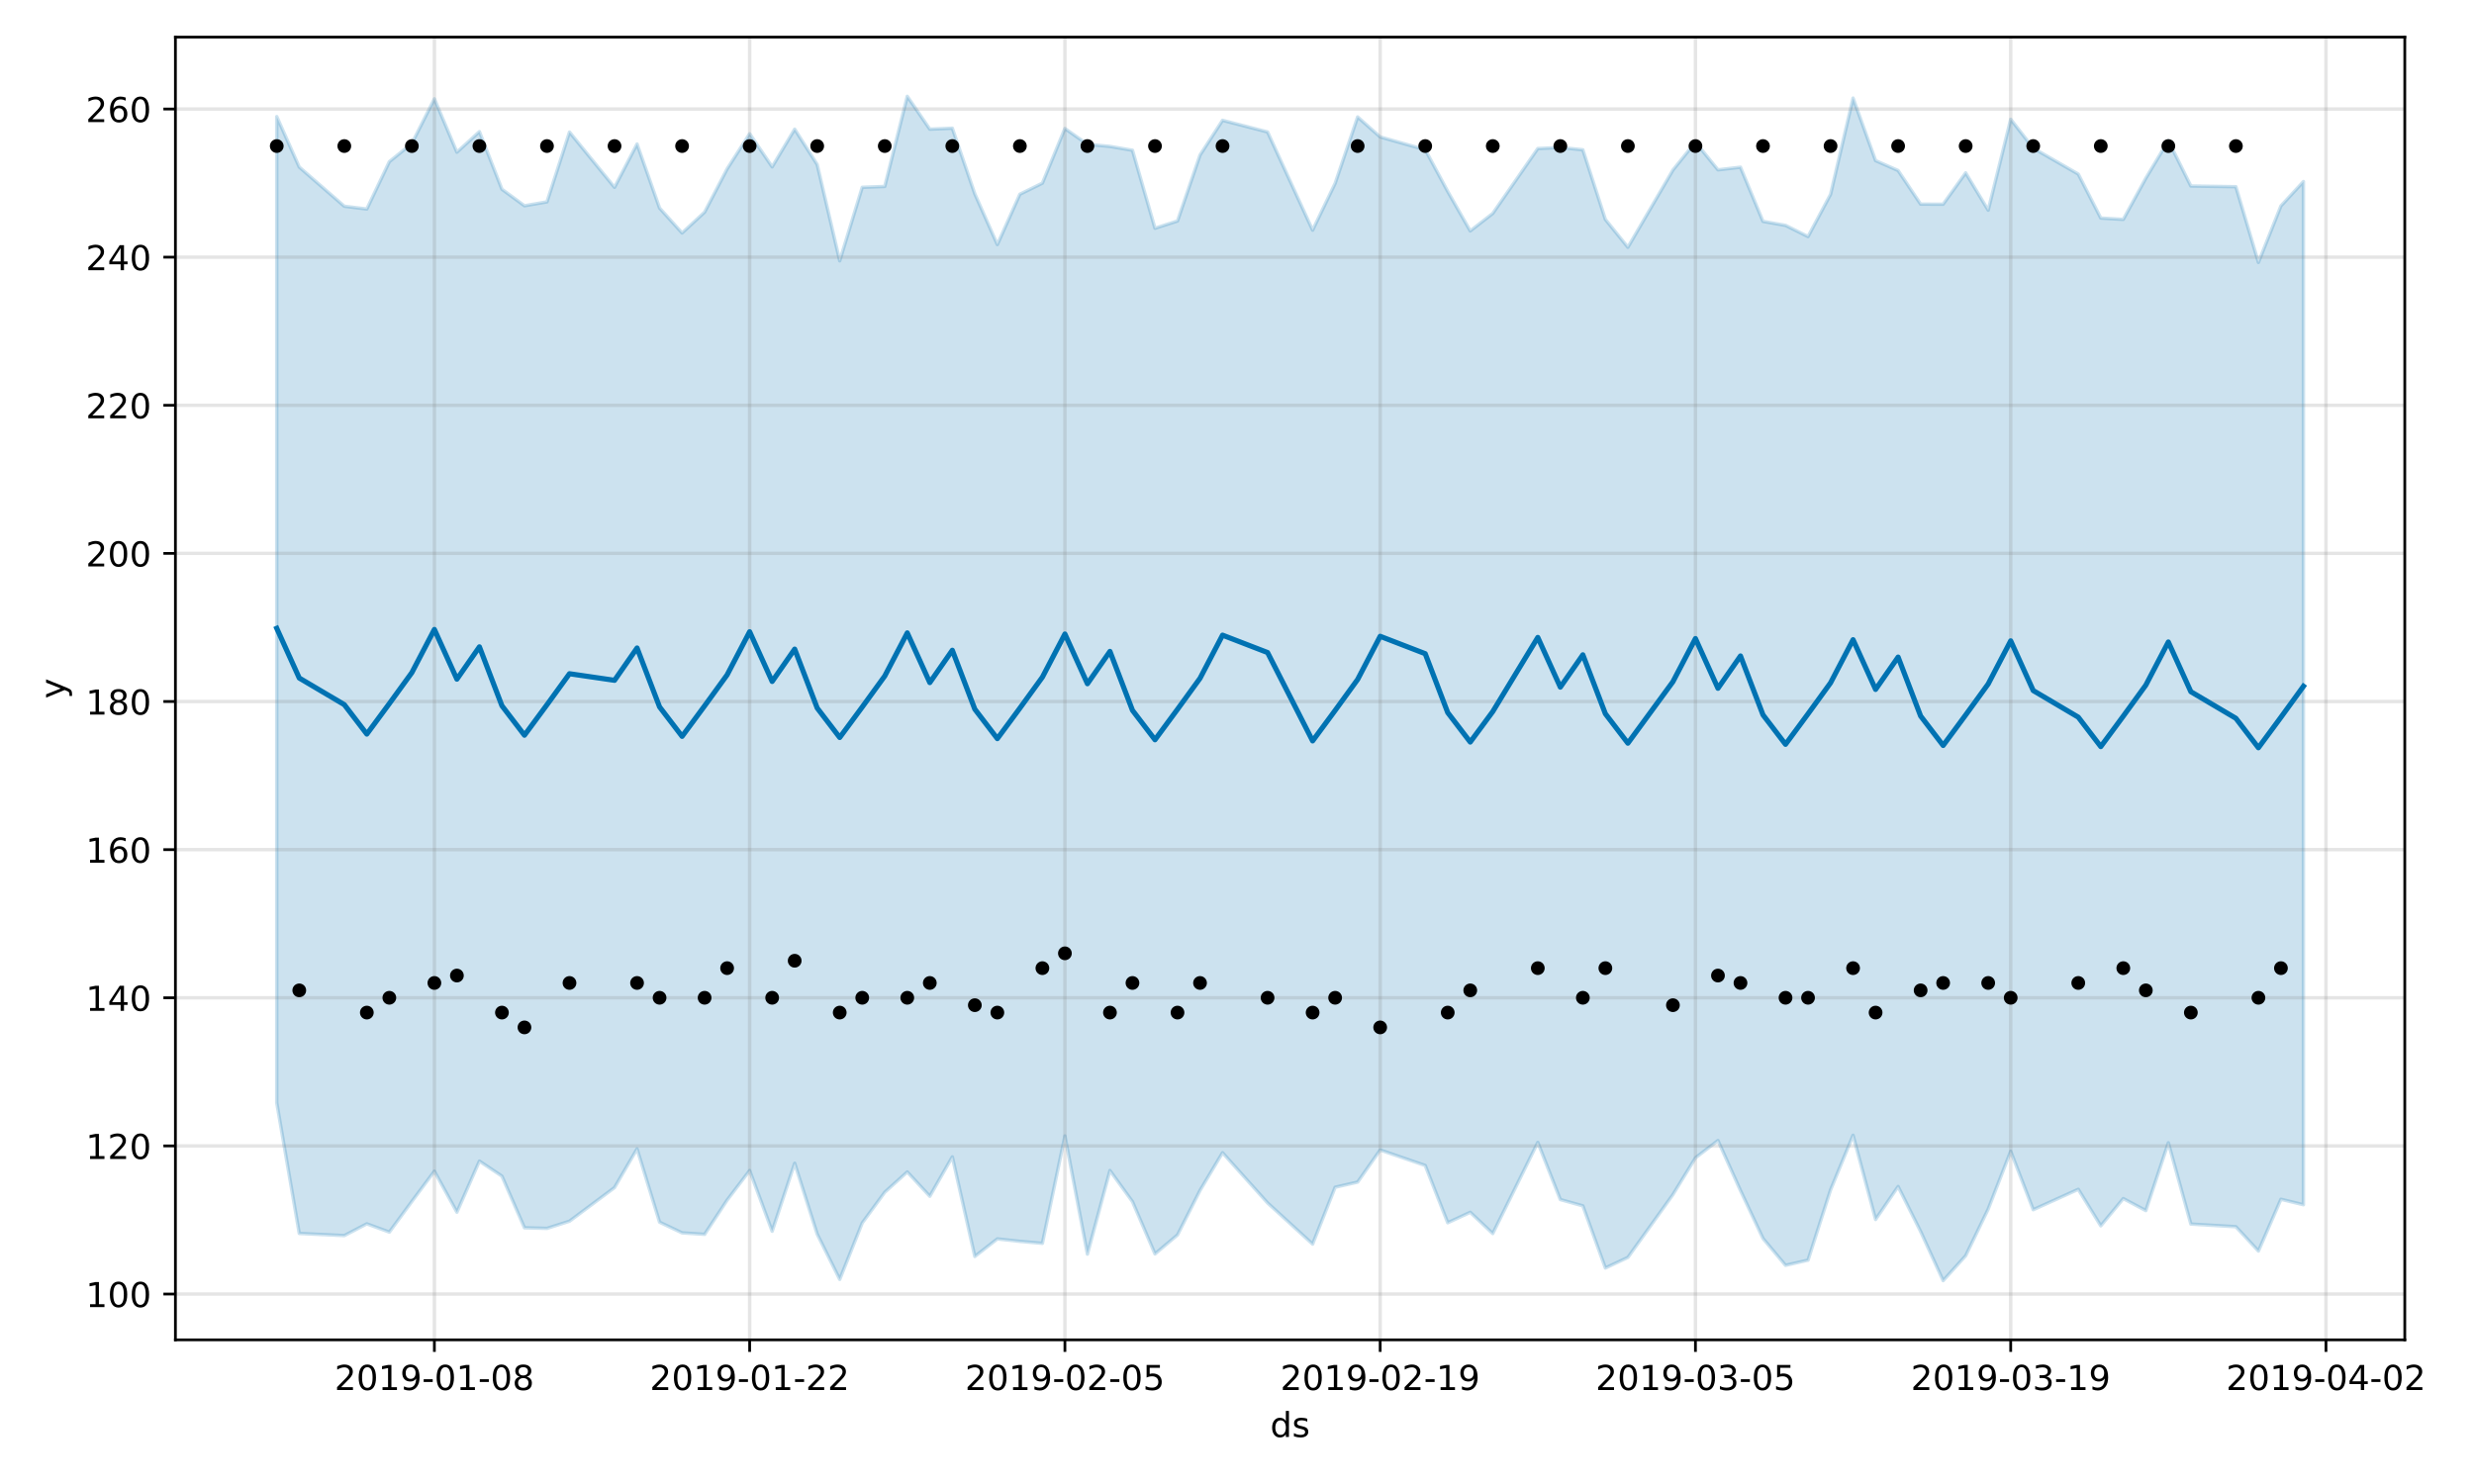 <?xml version="1.0" encoding="utf-8" standalone="no"?>
<!DOCTYPE svg PUBLIC "-//W3C//DTD SVG 1.1//EN"
  "http://www.w3.org/Graphics/SVG/1.1/DTD/svg11.dtd">
<!-- Created with matplotlib (https://matplotlib.org/) -->
<svg height="432pt" version="1.1" viewBox="0 0 720 432" width="720pt" xmlns="http://www.w3.org/2000/svg" xmlns:xlink="http://www.w3.org/1999/xlink">
 <defs>
  <style type="text/css">
*{stroke-linecap:butt;stroke-linejoin:round;}
  </style>
 </defs>
 <g id="figure_1">
  <g id="patch_1">
   <path d="M 0 432 
L 720 432 
L 720 0 
L 0 0 
z
" style="fill:#ffffff;"/>
  </g>
  <g id="axes_1">
   <g id="patch_2">
    <path d="M 51.05 390.04 
L 699.857 390.04 
L 699.857 10.8 
L 51.05 10.8 
z
" style="fill:#ffffff;"/>
   </g>
   <g id="PolyCollection_1">
    <defs>
     <path d="M 80.541 -398.062 
L 80.541 -110.955 
L 87.095 -72.933 
L 100.202 -72.31 
L 106.756 -75.738 
L 113.309 -73.33 
L 119.863 -82.247 
L 126.417 -91.064 
L 132.97 -79.125 
L 139.524 -93.991 
L 146.077 -89.618 
L 152.631 -74.581 
L 159.185 -74.408 
L 165.738 -76.502 
L 178.845 -86.289 
L 185.399 -97.55 
L 191.953 -76.216 
L 198.506 -73.107 
L 205.06 -72.674 
L 211.613 -82.633 
L 218.167 -91.264 
L 224.721 -73.575 
L 231.274 -93.37 
L 237.828 -72.735 
L 244.381 -59.566 
L 250.935 -75.989 
L 257.489 -84.93 
L 264.042 -90.841 
L 270.596 -83.769 
L 277.15 -95.233 
L 283.703 -66.238 
L 290.257 -71.349 
L 296.81 -70.636 
L 303.364 -70.065 
L 309.918 -101.325 
L 316.471 -66.915 
L 323.025 -91.259 
L 329.578 -82.194 
L 336.132 -66.978 
L 342.686 -72.504 
L 349.239 -85.455 
L 355.793 -96.439 
L 368.9 -81.821 
L 382.007 -69.834 
L 388.561 -86.386 
L 395.114 -87.888 
L 401.668 -97.233 
L 414.775 -92.727 
L 421.329 -76.051 
L 427.883 -79.092 
L 434.436 -72.9 
L 447.543 -99.441 
L 454.097 -82.804 
L 460.651 -80.97 
L 467.204 -62.878 
L 473.758 -65.958 
L 486.865 -84.243 
L 493.419 -94.947 
L 499.972 -99.981 
L 506.526 -85.431 
L 513.079 -71.472 
L 519.633 -63.661 
L 526.187 -65.163 
L 532.74 -85.601 
L 539.294 -101.518 
L 545.847 -76.997 
L 552.401 -86.6 
L 558.955 -73.51 
L 565.508 -59.198 
L 572.062 -66.449 
L 578.616 -80.031 
L 585.169 -96.867 
L 591.723 -79.843 
L 604.83 -85.783 
L 611.384 -75.155 
L 617.937 -83.09 
L 624.491 -79.591 
L 631.044 -99.33 
L 637.598 -75.666 
L 650.705 -74.892 
L 657.259 -67.815 
L 663.812 -82.889 
L 670.366 -81.293 
L 670.366 -379.151 
L 670.366 -379.151 
L 663.812 -372.055 
L 657.259 -355.608 
L 650.705 -377.651 
L 637.598 -377.854 
L 631.044 -391.055 
L 624.491 -380.113 
L 617.937 -368.131 
L 611.384 -368.523 
L 604.83 -381.332 
L 591.723 -388.87 
L 585.169 -397.281 
L 578.616 -370.808 
L 572.062 -381.683 
L 565.508 -372.553 
L 558.955 -372.576 
L 552.401 -382.363 
L 545.847 -385.247 
L 539.294 -403.449 
L 532.74 -375.411 
L 526.187 -363.138 
L 519.633 -366.398 
L 513.079 -367.553 
L 506.526 -383.328 
L 499.972 -382.562 
L 493.419 -390.633 
L 486.865 -382.497 
L 473.758 -360.018 
L 467.204 -368.126 
L 460.651 -388.399 
L 454.097 -389.07 
L 447.543 -388.759 
L 434.436 -369.873 
L 427.883 -364.776 
L 421.329 -376.281 
L 414.775 -388.432 
L 401.668 -392.135 
L 395.114 -397.953 
L 388.561 -378.629 
L 382.007 -364.999 
L 368.9 -393.588 
L 355.793 -396.976 
L 349.239 -386.862 
L 342.686 -367.669 
L 336.132 -365.558 
L 329.578 -388.261 
L 323.025 -389.378 
L 316.471 -389.991 
L 309.918 -394.595 
L 303.364 -378.69 
L 296.81 -375.463 
L 290.257 -360.806 
L 283.703 -375.566 
L 277.15 -394.68 
L 270.596 -394.398 
L 264.042 -403.962 
L 257.489 -377.729 
L 250.935 -377.485 
L 244.381 -356.067 
L 237.828 -384.096 
L 231.274 -394.402 
L 224.721 -383.429 
L 218.167 -393.068 
L 211.613 -382.829 
L 205.06 -370.242 
L 198.506 -364.185 
L 191.953 -371.439 
L 185.399 -390.078 
L 178.845 -377.465 
L 165.738 -393.546 
L 159.185 -373.239 
L 152.631 -372.103 
L 146.077 -376.917 
L 139.524 -393.683 
L 132.97 -387.696 
L 126.417 -403.231 
L 119.863 -390.237 
L 113.309 -384.932 
L 106.756 -371.159 
L 100.202 -371.962 
L 87.095 -383.365 
L 80.541 -398.062 
z
" id="mf9855585cc" style="stroke:#0072b2;stroke-opacity:0.2;"/>
    </defs>
    <g clip-path="url(#p3c997cfb27)">
     <use style="fill:#0072b2;fill-opacity:0.2;stroke:#0072b2;stroke-opacity:0.2;" x="0" xlink:href="#mf9855585cc" y="432"/>
    </g>
   </g>
   <g id="matplotlib.axis_1">
    <g id="xtick_1">
     <g id="line2d_1">
      <path clip-path="url(#p3c997cfb27)" d="M 126.417 390.04 
L 126.417 10.8 
" style="fill:none;stroke:#808080;stroke-linecap:square;stroke-opacity:0.2;"/>
     </g>
     <g id="line2d_2">
      <defs>
       <path d="M 0 0 
L 0 3.5 
" id="m7bde4d6e4b" style="stroke:#000000;stroke-width:0.8;"/>
      </defs>
      <g>
       <use style="stroke:#000000;stroke-width:0.8;" x="126.417" xlink:href="#m7bde4d6e4b" y="390.04"/>
      </g>
     </g>
     <g id="text_1">
      <!-- 2019-01-08 -->
      <defs>
       <path d="M 19.188 8.297 
L 53.609 8.297 
L 53.609 0 
L 7.328 0 
L 7.328 8.297 
Q 12.938 14.109 22.625 23.891 
Q 32.328 33.688 34.812 36.531 
Q 39.547 41.844 41.422 45.531 
Q 43.312 49.219 43.312 52.781 
Q 43.312 58.594 39.234 62.25 
Q 35.156 65.922 28.609 65.922 
Q 23.969 65.922 18.812 64.312 
Q 13.672 62.703 7.812 59.422 
L 7.812 69.391 
Q 13.766 71.781 18.938 73 
Q 24.125 74.219 28.422 74.219 
Q 39.75 74.219 46.484 68.547 
Q 53.219 62.891 53.219 53.422 
Q 53.219 48.922 51.531 44.891 
Q 49.859 40.875 45.406 35.406 
Q 44.188 33.984 37.641 27.219 
Q 31.109 20.453 19.188 8.297 
z
" id="DejaVuSans-50"/>
       <path d="M 31.781 66.406 
Q 24.172 66.406 20.328 58.906 
Q 16.5 51.422 16.5 36.375 
Q 16.5 21.391 20.328 13.891 
Q 24.172 6.391 31.781 6.391 
Q 39.453 6.391 43.281 13.891 
Q 47.125 21.391 47.125 36.375 
Q 47.125 51.422 43.281 58.906 
Q 39.453 66.406 31.781 66.406 
z
M 31.781 74.219 
Q 44.047 74.219 50.516 64.516 
Q 56.984 54.828 56.984 36.375 
Q 56.984 17.969 50.516 8.266 
Q 44.047 -1.422 31.781 -1.422 
Q 19.531 -1.422 13.062 8.266 
Q 6.594 17.969 6.594 36.375 
Q 6.594 54.828 13.062 64.516 
Q 19.531 74.219 31.781 74.219 
z
" id="DejaVuSans-48"/>
       <path d="M 12.406 8.297 
L 28.516 8.297 
L 28.516 63.922 
L 10.984 60.406 
L 10.984 69.391 
L 28.422 72.906 
L 38.281 72.906 
L 38.281 8.297 
L 54.391 8.297 
L 54.391 0 
L 12.406 0 
z
" id="DejaVuSans-49"/>
       <path d="M 10.984 1.516 
L 10.984 10.5 
Q 14.703 8.734 18.5 7.812 
Q 22.312 6.891 25.984 6.891 
Q 35.75 6.891 40.891 13.453 
Q 46.047 20.016 46.781 33.406 
Q 43.953 29.203 39.594 26.953 
Q 35.25 24.703 29.984 24.703 
Q 19.047 24.703 12.672 31.312 
Q 6.297 37.938 6.297 49.422 
Q 6.297 60.641 12.938 67.422 
Q 19.578 74.219 30.609 74.219 
Q 43.266 74.219 49.922 64.516 
Q 56.594 54.828 56.594 36.375 
Q 56.594 19.141 48.406 8.859 
Q 40.234 -1.422 26.422 -1.422 
Q 22.703 -1.422 18.891 -0.688 
Q 15.094 0.047 10.984 1.516 
z
M 30.609 32.422 
Q 37.25 32.422 41.125 36.953 
Q 45.016 41.5 45.016 49.422 
Q 45.016 57.281 41.125 61.844 
Q 37.25 66.406 30.609 66.406 
Q 23.969 66.406 20.094 61.844 
Q 16.219 57.281 16.219 49.422 
Q 16.219 41.5 20.094 36.953 
Q 23.969 32.422 30.609 32.422 
z
" id="DejaVuSans-57"/>
       <path d="M 4.891 31.391 
L 31.203 31.391 
L 31.203 23.391 
L 4.891 23.391 
z
" id="DejaVuSans-45"/>
       <path d="M 31.781 34.625 
Q 24.75 34.625 20.719 30.859 
Q 16.703 27.094 16.703 20.516 
Q 16.703 13.922 20.719 10.156 
Q 24.75 6.391 31.781 6.391 
Q 38.812 6.391 42.859 10.172 
Q 46.922 13.969 46.922 20.516 
Q 46.922 27.094 42.891 30.859 
Q 38.875 34.625 31.781 34.625 
z
M 21.922 38.812 
Q 15.578 40.375 12.031 44.719 
Q 8.5 49.078 8.5 55.328 
Q 8.5 64.062 14.719 69.141 
Q 20.953 74.219 31.781 74.219 
Q 42.672 74.219 48.875 69.141 
Q 55.078 64.062 55.078 55.328 
Q 55.078 49.078 51.531 44.719 
Q 48 40.375 41.703 38.812 
Q 48.828 37.156 52.797 32.312 
Q 56.781 27.484 56.781 20.516 
Q 56.781 9.906 50.312 4.234 
Q 43.844 -1.422 31.781 -1.422 
Q 19.734 -1.422 13.25 4.234 
Q 6.781 9.906 6.781 20.516 
Q 6.781 27.484 10.781 32.312 
Q 14.797 37.156 21.922 38.812 
z
M 18.312 54.391 
Q 18.312 48.734 21.844 45.562 
Q 25.391 42.391 31.781 42.391 
Q 38.141 42.391 41.719 45.562 
Q 45.312 48.734 45.312 54.391 
Q 45.312 60.062 41.719 63.234 
Q 38.141 66.406 31.781 66.406 
Q 25.391 66.406 21.844 63.234 
Q 18.312 60.062 18.312 54.391 
z
" id="DejaVuSans-56"/>
      </defs>
      <g transform="translate(97.359 404.638)scale(0.1 -0.1)">
       <use xlink:href="#DejaVuSans-50"/>
       <use x="63.623" xlink:href="#DejaVuSans-48"/>
       <use x="127.246" xlink:href="#DejaVuSans-49"/>
       <use x="190.869" xlink:href="#DejaVuSans-57"/>
       <use x="254.492" xlink:href="#DejaVuSans-45"/>
       <use x="290.576" xlink:href="#DejaVuSans-48"/>
       <use x="354.199" xlink:href="#DejaVuSans-49"/>
       <use x="417.822" xlink:href="#DejaVuSans-45"/>
       <use x="453.906" xlink:href="#DejaVuSans-48"/>
       <use x="517.529" xlink:href="#DejaVuSans-56"/>
      </g>
     </g>
    </g>
    <g id="xtick_2">
     <g id="line2d_3">
      <path clip-path="url(#p3c997cfb27)" d="M 218.167 390.04 
L 218.167 10.8 
" style="fill:none;stroke:#808080;stroke-linecap:square;stroke-opacity:0.2;"/>
     </g>
     <g id="line2d_4">
      <g>
       <use style="stroke:#000000;stroke-width:0.8;" x="218.167" xlink:href="#m7bde4d6e4b" y="390.04"/>
      </g>
     </g>
     <g id="text_2">
      <!-- 2019-01-22 -->
      <g transform="translate(189.109 404.638)scale(0.1 -0.1)">
       <use xlink:href="#DejaVuSans-50"/>
       <use x="63.623" xlink:href="#DejaVuSans-48"/>
       <use x="127.246" xlink:href="#DejaVuSans-49"/>
       <use x="190.869" xlink:href="#DejaVuSans-57"/>
       <use x="254.492" xlink:href="#DejaVuSans-45"/>
       <use x="290.576" xlink:href="#DejaVuSans-48"/>
       <use x="354.199" xlink:href="#DejaVuSans-49"/>
       <use x="417.822" xlink:href="#DejaVuSans-45"/>
       <use x="453.906" xlink:href="#DejaVuSans-50"/>
       <use x="517.529" xlink:href="#DejaVuSans-50"/>
      </g>
     </g>
    </g>
    <g id="xtick_3">
     <g id="line2d_5">
      <path clip-path="url(#p3c997cfb27)" d="M 309.918 390.04 
L 309.918 10.8 
" style="fill:none;stroke:#808080;stroke-linecap:square;stroke-opacity:0.2;"/>
     </g>
     <g id="line2d_6">
      <g>
       <use style="stroke:#000000;stroke-width:0.8;" x="309.918" xlink:href="#m7bde4d6e4b" y="390.04"/>
      </g>
     </g>
     <g id="text_3">
      <!-- 2019-02-05 -->
      <defs>
       <path d="M 10.797 72.906 
L 49.516 72.906 
L 49.516 64.594 
L 19.828 64.594 
L 19.828 46.734 
Q 21.969 47.469 24.109 47.828 
Q 26.266 48.188 28.422 48.188 
Q 40.625 48.188 47.75 41.5 
Q 54.891 34.812 54.891 23.391 
Q 54.891 11.625 47.562 5.094 
Q 40.234 -1.422 26.906 -1.422 
Q 22.312 -1.422 17.547 -0.641 
Q 12.797 0.141 7.719 1.703 
L 7.719 11.625 
Q 12.109 9.234 16.797 8.062 
Q 21.484 6.891 26.703 6.891 
Q 35.156 6.891 40.078 11.328 
Q 45.016 15.766 45.016 23.391 
Q 45.016 31 40.078 35.438 
Q 35.156 39.891 26.703 39.891 
Q 22.75 39.891 18.812 39.016 
Q 14.891 38.141 10.797 36.281 
z
" id="DejaVuSans-53"/>
      </defs>
      <g transform="translate(280.86 404.638)scale(0.1 -0.1)">
       <use xlink:href="#DejaVuSans-50"/>
       <use x="63.623" xlink:href="#DejaVuSans-48"/>
       <use x="127.246" xlink:href="#DejaVuSans-49"/>
       <use x="190.869" xlink:href="#DejaVuSans-57"/>
       <use x="254.492" xlink:href="#DejaVuSans-45"/>
       <use x="290.576" xlink:href="#DejaVuSans-48"/>
       <use x="354.199" xlink:href="#DejaVuSans-50"/>
       <use x="417.822" xlink:href="#DejaVuSans-45"/>
       <use x="453.906" xlink:href="#DejaVuSans-48"/>
       <use x="517.529" xlink:href="#DejaVuSans-53"/>
      </g>
     </g>
    </g>
    <g id="xtick_4">
     <g id="line2d_7">
      <path clip-path="url(#p3c997cfb27)" d="M 401.668 390.04 
L 401.668 10.8 
" style="fill:none;stroke:#808080;stroke-linecap:square;stroke-opacity:0.2;"/>
     </g>
     <g id="line2d_8">
      <g>
       <use style="stroke:#000000;stroke-width:0.8;" x="401.668" xlink:href="#m7bde4d6e4b" y="390.04"/>
      </g>
     </g>
     <g id="text_4">
      <!-- 2019-02-19 -->
      <g transform="translate(372.61 404.638)scale(0.1 -0.1)">
       <use xlink:href="#DejaVuSans-50"/>
       <use x="63.623" xlink:href="#DejaVuSans-48"/>
       <use x="127.246" xlink:href="#DejaVuSans-49"/>
       <use x="190.869" xlink:href="#DejaVuSans-57"/>
       <use x="254.492" xlink:href="#DejaVuSans-45"/>
       <use x="290.576" xlink:href="#DejaVuSans-48"/>
       <use x="354.199" xlink:href="#DejaVuSans-50"/>
       <use x="417.822" xlink:href="#DejaVuSans-45"/>
       <use x="453.906" xlink:href="#DejaVuSans-49"/>
       <use x="517.529" xlink:href="#DejaVuSans-57"/>
      </g>
     </g>
    </g>
    <g id="xtick_5">
     <g id="line2d_9">
      <path clip-path="url(#p3c997cfb27)" d="M 493.419 390.04 
L 493.419 10.8 
" style="fill:none;stroke:#808080;stroke-linecap:square;stroke-opacity:0.2;"/>
     </g>
     <g id="line2d_10">
      <g>
       <use style="stroke:#000000;stroke-width:0.8;" x="493.419" xlink:href="#m7bde4d6e4b" y="390.04"/>
      </g>
     </g>
     <g id="text_5">
      <!-- 2019-03-05 -->
      <defs>
       <path d="M 40.578 39.312 
Q 47.656 37.797 51.625 33 
Q 55.609 28.219 55.609 21.188 
Q 55.609 10.406 48.188 4.484 
Q 40.766 -1.422 27.094 -1.422 
Q 22.516 -1.422 17.656 -0.516 
Q 12.797 0.391 7.625 2.203 
L 7.625 11.719 
Q 11.719 9.328 16.594 8.109 
Q 21.484 6.891 26.812 6.891 
Q 36.078 6.891 40.938 10.547 
Q 45.797 14.203 45.797 21.188 
Q 45.797 27.641 41.281 31.266 
Q 36.766 34.906 28.719 34.906 
L 20.219 34.906 
L 20.219 43.016 
L 29.109 43.016 
Q 36.375 43.016 40.234 45.922 
Q 44.094 48.828 44.094 54.297 
Q 44.094 59.906 40.109 62.906 
Q 36.141 65.922 28.719 65.922 
Q 24.656 65.922 20.016 65.031 
Q 15.375 64.156 9.812 62.312 
L 9.812 71.094 
Q 15.438 72.656 20.344 73.438 
Q 25.25 74.219 29.594 74.219 
Q 40.828 74.219 47.359 69.109 
Q 53.906 64.016 53.906 55.328 
Q 53.906 49.266 50.438 45.094 
Q 46.969 40.922 40.578 39.312 
z
" id="DejaVuSans-51"/>
      </defs>
      <g transform="translate(464.361 404.638)scale(0.1 -0.1)">
       <use xlink:href="#DejaVuSans-50"/>
       <use x="63.623" xlink:href="#DejaVuSans-48"/>
       <use x="127.246" xlink:href="#DejaVuSans-49"/>
       <use x="190.869" xlink:href="#DejaVuSans-57"/>
       <use x="254.492" xlink:href="#DejaVuSans-45"/>
       <use x="290.576" xlink:href="#DejaVuSans-48"/>
       <use x="354.199" xlink:href="#DejaVuSans-51"/>
       <use x="417.822" xlink:href="#DejaVuSans-45"/>
       <use x="453.906" xlink:href="#DejaVuSans-48"/>
       <use x="517.529" xlink:href="#DejaVuSans-53"/>
      </g>
     </g>
    </g>
    <g id="xtick_6">
     <g id="line2d_11">
      <path clip-path="url(#p3c997cfb27)" d="M 585.169 390.04 
L 585.169 10.8 
" style="fill:none;stroke:#808080;stroke-linecap:square;stroke-opacity:0.2;"/>
     </g>
     <g id="line2d_12">
      <g>
       <use style="stroke:#000000;stroke-width:0.8;" x="585.169" xlink:href="#m7bde4d6e4b" y="390.04"/>
      </g>
     </g>
     <g id="text_6">
      <!-- 2019-03-19 -->
      <g transform="translate(556.111 404.638)scale(0.1 -0.1)">
       <use xlink:href="#DejaVuSans-50"/>
       <use x="63.623" xlink:href="#DejaVuSans-48"/>
       <use x="127.246" xlink:href="#DejaVuSans-49"/>
       <use x="190.869" xlink:href="#DejaVuSans-57"/>
       <use x="254.492" xlink:href="#DejaVuSans-45"/>
       <use x="290.576" xlink:href="#DejaVuSans-48"/>
       <use x="354.199" xlink:href="#DejaVuSans-51"/>
       <use x="417.822" xlink:href="#DejaVuSans-45"/>
       <use x="453.906" xlink:href="#DejaVuSans-49"/>
       <use x="517.529" xlink:href="#DejaVuSans-57"/>
      </g>
     </g>
    </g>
    <g id="xtick_7">
     <g id="line2d_13">
      <path clip-path="url(#p3c997cfb27)" d="M 676.92 390.04 
L 676.92 10.8 
" style="fill:none;stroke:#808080;stroke-linecap:square;stroke-opacity:0.2;"/>
     </g>
     <g id="line2d_14">
      <g>
       <use style="stroke:#000000;stroke-width:0.8;" x="676.92" xlink:href="#m7bde4d6e4b" y="390.04"/>
      </g>
     </g>
     <g id="text_7">
      <!-- 2019-04-02 -->
      <defs>
       <path d="M 37.797 64.312 
L 12.891 25.391 
L 37.797 25.391 
z
M 35.203 72.906 
L 47.609 72.906 
L 47.609 25.391 
L 58.016 25.391 
L 58.016 17.188 
L 47.609 17.188 
L 47.609 0 
L 37.797 0 
L 37.797 17.188 
L 4.891 17.188 
L 4.891 26.703 
z
" id="DejaVuSans-52"/>
      </defs>
      <g transform="translate(647.862 404.638)scale(0.1 -0.1)">
       <use xlink:href="#DejaVuSans-50"/>
       <use x="63.623" xlink:href="#DejaVuSans-48"/>
       <use x="127.246" xlink:href="#DejaVuSans-49"/>
       <use x="190.869" xlink:href="#DejaVuSans-57"/>
       <use x="254.492" xlink:href="#DejaVuSans-45"/>
       <use x="290.576" xlink:href="#DejaVuSans-48"/>
       <use x="354.199" xlink:href="#DejaVuSans-52"/>
       <use x="417.822" xlink:href="#DejaVuSans-45"/>
       <use x="453.906" xlink:href="#DejaVuSans-48"/>
       <use x="517.529" xlink:href="#DejaVuSans-50"/>
      </g>
     </g>
    </g>
    <g id="text_8">
     <!-- ds -->
     <defs>
      <path d="M 45.406 46.391 
L 45.406 75.984 
L 54.391 75.984 
L 54.391 0 
L 45.406 0 
L 45.406 8.203 
Q 42.578 3.328 38.25 0.953 
Q 33.938 -1.422 27.875 -1.422 
Q 17.969 -1.422 11.734 6.484 
Q 5.516 14.406 5.516 27.297 
Q 5.516 40.188 11.734 48.094 
Q 17.969 56 27.875 56 
Q 33.938 56 38.25 53.625 
Q 42.578 51.266 45.406 46.391 
z
M 14.797 27.297 
Q 14.797 17.391 18.875 11.75 
Q 22.953 6.109 30.078 6.109 
Q 37.203 6.109 41.297 11.75 
Q 45.406 17.391 45.406 27.297 
Q 45.406 37.203 41.297 42.844 
Q 37.203 48.484 30.078 48.484 
Q 22.953 48.484 18.875 42.844 
Q 14.797 37.203 14.797 27.297 
z
" id="DejaVuSans-100"/>
      <path d="M 44.281 53.078 
L 44.281 44.578 
Q 40.484 46.531 36.375 47.5 
Q 32.281 48.484 27.875 48.484 
Q 21.188 48.484 17.844 46.438 
Q 14.5 44.391 14.5 40.281 
Q 14.5 37.156 16.891 35.375 
Q 19.281 33.594 26.516 31.984 
L 29.594 31.297 
Q 39.156 29.25 43.188 25.516 
Q 47.219 21.781 47.219 15.094 
Q 47.219 7.469 41.188 3.016 
Q 35.156 -1.422 24.609 -1.422 
Q 20.219 -1.422 15.453 -0.562 
Q 10.688 0.297 5.422 2 
L 5.422 11.281 
Q 10.406 8.688 15.234 7.391 
Q 20.062 6.109 24.812 6.109 
Q 31.156 6.109 34.562 8.281 
Q 37.984 10.453 37.984 14.406 
Q 37.984 18.062 35.516 20.016 
Q 33.062 21.969 24.703 23.781 
L 21.578 24.516 
Q 13.234 26.266 9.516 29.906 
Q 5.812 33.547 5.812 39.891 
Q 5.812 47.609 11.281 51.797 
Q 16.75 56 26.812 56 
Q 31.781 56 36.172 55.266 
Q 40.578 54.547 44.281 53.078 
z
" id="DejaVuSans-115"/>
     </defs>
     <g transform="translate(369.675 418.317)scale(0.1 -0.1)">
      <use xlink:href="#DejaVuSans-100"/>
      <use x="63.477" xlink:href="#DejaVuSans-115"/>
     </g>
    </g>
   </g>
   <g id="matplotlib.axis_2">
    <g id="ytick_1">
     <g id="line2d_15">
      <path clip-path="url(#p3c997cfb27)" d="M 51.05 376.697 
L 699.857 376.697 
" style="fill:none;stroke:#808080;stroke-linecap:square;stroke-opacity:0.2;"/>
     </g>
     <g id="line2d_16">
      <defs>
       <path d="M 0 0 
L -3.5 0 
" id="m7dd82a5699" style="stroke:#000000;stroke-width:0.8;"/>
      </defs>
      <g>
       <use style="stroke:#000000;stroke-width:0.8;" x="51.05" xlink:href="#m7dd82a5699" y="376.697"/>
      </g>
     </g>
     <g id="text_9">
      <!-- 100 -->
      <g transform="translate(24.962 380.496)scale(0.1 -0.1)">
       <use xlink:href="#DejaVuSans-49"/>
       <use x="63.623" xlink:href="#DejaVuSans-48"/>
       <use x="127.246" xlink:href="#DejaVuSans-48"/>
      </g>
     </g>
    </g>
    <g id="ytick_2">
     <g id="line2d_17">
      <path clip-path="url(#p3c997cfb27)" d="M 51.05 333.577 
L 699.857 333.577 
" style="fill:none;stroke:#808080;stroke-linecap:square;stroke-opacity:0.2;"/>
     </g>
     <g id="line2d_18">
      <g>
       <use style="stroke:#000000;stroke-width:0.8;" x="51.05" xlink:href="#m7dd82a5699" y="333.577"/>
      </g>
     </g>
     <g id="text_10">
      <!-- 120 -->
      <g transform="translate(24.962 337.376)scale(0.1 -0.1)">
       <use xlink:href="#DejaVuSans-49"/>
       <use x="63.623" xlink:href="#DejaVuSans-50"/>
       <use x="127.246" xlink:href="#DejaVuSans-48"/>
      </g>
     </g>
    </g>
    <g id="ytick_3">
     <g id="line2d_19">
      <path clip-path="url(#p3c997cfb27)" d="M 51.05 290.456 
L 699.857 290.456 
" style="fill:none;stroke:#808080;stroke-linecap:square;stroke-opacity:0.2;"/>
     </g>
     <g id="line2d_20">
      <g>
       <use style="stroke:#000000;stroke-width:0.8;" x="51.05" xlink:href="#m7dd82a5699" y="290.456"/>
      </g>
     </g>
     <g id="text_11">
      <!-- 140 -->
      <g transform="translate(24.962 294.256)scale(0.1 -0.1)">
       <use xlink:href="#DejaVuSans-49"/>
       <use x="63.623" xlink:href="#DejaVuSans-52"/>
       <use x="127.246" xlink:href="#DejaVuSans-48"/>
      </g>
     </g>
    </g>
    <g id="ytick_4">
     <g id="line2d_21">
      <path clip-path="url(#p3c997cfb27)" d="M 51.05 247.336 
L 699.857 247.336 
" style="fill:none;stroke:#808080;stroke-linecap:square;stroke-opacity:0.2;"/>
     </g>
     <g id="line2d_22">
      <g>
       <use style="stroke:#000000;stroke-width:0.8;" x="51.05" xlink:href="#m7dd82a5699" y="247.336"/>
      </g>
     </g>
     <g id="text_12">
      <!-- 160 -->
      <defs>
       <path d="M 33.016 40.375 
Q 26.375 40.375 22.484 35.828 
Q 18.609 31.297 18.609 23.391 
Q 18.609 15.531 22.484 10.953 
Q 26.375 6.391 33.016 6.391 
Q 39.656 6.391 43.531 10.953 
Q 47.406 15.531 47.406 23.391 
Q 47.406 31.297 43.531 35.828 
Q 39.656 40.375 33.016 40.375 
z
M 52.594 71.297 
L 52.594 62.312 
Q 48.875 64.062 45.094 64.984 
Q 41.312 65.922 37.594 65.922 
Q 27.828 65.922 22.672 59.328 
Q 17.531 52.734 16.797 39.406 
Q 19.672 43.656 24.016 45.922 
Q 28.375 48.188 33.594 48.188 
Q 44.578 48.188 50.953 41.516 
Q 57.328 34.859 57.328 23.391 
Q 57.328 12.156 50.688 5.359 
Q 44.047 -1.422 33.016 -1.422 
Q 20.359 -1.422 13.672 8.266 
Q 6.984 17.969 6.984 36.375 
Q 6.984 53.656 15.188 63.938 
Q 23.391 74.219 37.203 74.219 
Q 40.922 74.219 44.703 73.484 
Q 48.484 72.75 52.594 71.297 
z
" id="DejaVuSans-54"/>
      </defs>
      <g transform="translate(24.962 251.135)scale(0.1 -0.1)">
       <use xlink:href="#DejaVuSans-49"/>
       <use x="63.623" xlink:href="#DejaVuSans-54"/>
       <use x="127.246" xlink:href="#DejaVuSans-48"/>
      </g>
     </g>
    </g>
    <g id="ytick_5">
     <g id="line2d_23">
      <path clip-path="url(#p3c997cfb27)" d="M 51.05 204.216 
L 699.857 204.216 
" style="fill:none;stroke:#808080;stroke-linecap:square;stroke-opacity:0.2;"/>
     </g>
     <g id="line2d_24">
      <g>
       <use style="stroke:#000000;stroke-width:0.8;" x="51.05" xlink:href="#m7dd82a5699" y="204.216"/>
      </g>
     </g>
     <g id="text_13">
      <!-- 180 -->
      <g transform="translate(24.962 208.015)scale(0.1 -0.1)">
       <use xlink:href="#DejaVuSans-49"/>
       <use x="63.623" xlink:href="#DejaVuSans-56"/>
       <use x="127.246" xlink:href="#DejaVuSans-48"/>
      </g>
     </g>
    </g>
    <g id="ytick_6">
     <g id="line2d_25">
      <path clip-path="url(#p3c997cfb27)" d="M 51.05 161.096 
L 699.857 161.096 
" style="fill:none;stroke:#808080;stroke-linecap:square;stroke-opacity:0.2;"/>
     </g>
     <g id="line2d_26">
      <g>
       <use style="stroke:#000000;stroke-width:0.8;" x="51.05" xlink:href="#m7dd82a5699" y="161.096"/>
      </g>
     </g>
     <g id="text_14">
      <!-- 200 -->
      <g transform="translate(24.962 164.895)scale(0.1 -0.1)">
       <use xlink:href="#DejaVuSans-50"/>
       <use x="63.623" xlink:href="#DejaVuSans-48"/>
       <use x="127.246" xlink:href="#DejaVuSans-48"/>
      </g>
     </g>
    </g>
    <g id="ytick_7">
     <g id="line2d_27">
      <path clip-path="url(#p3c997cfb27)" d="M 51.05 117.975 
L 699.857 117.975 
" style="fill:none;stroke:#808080;stroke-linecap:square;stroke-opacity:0.2;"/>
     </g>
     <g id="line2d_28">
      <g>
       <use style="stroke:#000000;stroke-width:0.8;" x="51.05" xlink:href="#m7dd82a5699" y="117.975"/>
      </g>
     </g>
     <g id="text_15">
      <!-- 220 -->
      <g transform="translate(24.962 121.775)scale(0.1 -0.1)">
       <use xlink:href="#DejaVuSans-50"/>
       <use x="63.623" xlink:href="#DejaVuSans-50"/>
       <use x="127.246" xlink:href="#DejaVuSans-48"/>
      </g>
     </g>
    </g>
    <g id="ytick_8">
     <g id="line2d_29">
      <path clip-path="url(#p3c997cfb27)" d="M 51.05 74.855 
L 699.857 74.855 
" style="fill:none;stroke:#808080;stroke-linecap:square;stroke-opacity:0.2;"/>
     </g>
     <g id="line2d_30">
      <g>
       <use style="stroke:#000000;stroke-width:0.8;" x="51.05" xlink:href="#m7dd82a5699" y="74.855"/>
      </g>
     </g>
     <g id="text_16">
      <!-- 240 -->
      <g transform="translate(24.962 78.655)scale(0.1 -0.1)">
       <use xlink:href="#DejaVuSans-50"/>
       <use x="63.623" xlink:href="#DejaVuSans-52"/>
       <use x="127.246" xlink:href="#DejaVuSans-48"/>
      </g>
     </g>
    </g>
    <g id="ytick_9">
     <g id="line2d_31">
      <path clip-path="url(#p3c997cfb27)" d="M 51.05 31.735 
L 699.857 31.735 
" style="fill:none;stroke:#808080;stroke-linecap:square;stroke-opacity:0.2;"/>
     </g>
     <g id="line2d_32">
      <g>
       <use style="stroke:#000000;stroke-width:0.8;" x="51.05" xlink:href="#m7dd82a5699" y="31.735"/>
      </g>
     </g>
     <g id="text_17">
      <!-- 260 -->
      <g transform="translate(24.962 35.534)scale(0.1 -0.1)">
       <use xlink:href="#DejaVuSans-50"/>
       <use x="63.623" xlink:href="#DejaVuSans-54"/>
       <use x="127.246" xlink:href="#DejaVuSans-48"/>
      </g>
     </g>
    </g>
    <g id="text_18">
     <!-- y -->
     <defs>
      <path d="M 32.172 -5.078 
Q 28.375 -14.844 24.75 -17.812 
Q 21.141 -20.797 15.094 -20.797 
L 7.906 -20.797 
L 7.906 -13.281 
L 13.188 -13.281 
Q 16.891 -13.281 18.938 -11.516 
Q 21 -9.766 23.484 -3.219 
L 25.094 0.875 
L 2.984 54.688 
L 12.5 54.688 
L 29.594 11.922 
L 46.688 54.688 
L 56.203 54.688 
z
" id="DejaVuSans-121"/>
     </defs>
     <g transform="translate(18.883 203.379)rotate(-90)scale(0.1 -0.1)">
      <use xlink:href="#DejaVuSans-121"/>
     </g>
    </g>
   </g>
   <g id="line2d_33">
    <defs>
     <path d="M 0 1.5 
C 0.398 1.5 0.779 1.342 1.061 1.061 
C 1.342 0.779 1.5 0.398 1.5 0 
C 1.5 -0.398 1.342 -0.779 1.061 -1.061 
C 0.779 -1.342 0.398 -1.5 0 -1.5 
C -0.398 -1.5 -0.779 -1.342 -1.061 -1.061 
C -1.342 -0.779 -1.5 -0.398 -1.5 0 
C -1.5 0.398 -1.342 0.779 -1.061 1.061 
C -0.779 1.342 -0.398 1.5 0 1.5 
z
" id="md07e48a202" style="stroke:#000000;"/>
    </defs>
    <g clip-path="url(#p3c997cfb27)">
     <use style="stroke:#000000;" x="80.541" xlink:href="#md07e48a202" y="42.515"/>
     <use style="stroke:#000000;" x="87.095" xlink:href="#md07e48a202" y="288.3"/>
     <use style="stroke:#000000;" x="100.202" xlink:href="#md07e48a202" y="42.515"/>
     <use style="stroke:#000000;" x="106.756" xlink:href="#md07e48a202" y="294.768"/>
     <use style="stroke:#000000;" x="113.309" xlink:href="#md07e48a202" y="290.456"/>
     <use style="stroke:#000000;" x="119.863" xlink:href="#md07e48a202" y="42.515"/>
     <use style="stroke:#000000;" x="126.417" xlink:href="#md07e48a202" y="286.144"/>
     <use style="stroke:#000000;" x="132.97" xlink:href="#md07e48a202" y="283.988"/>
     <use style="stroke:#000000;" x="139.524" xlink:href="#md07e48a202" y="42.515"/>
     <use style="stroke:#000000;" x="146.077" xlink:href="#md07e48a202" y="294.768"/>
     <use style="stroke:#000000;" x="152.631" xlink:href="#md07e48a202" y="299.08"/>
     <use style="stroke:#000000;" x="159.185" xlink:href="#md07e48a202" y="42.515"/>
     <use style="stroke:#000000;" x="165.738" xlink:href="#md07e48a202" y="286.144"/>
     <use style="stroke:#000000;" x="178.845" xlink:href="#md07e48a202" y="42.515"/>
     <use style="stroke:#000000;" x="185.399" xlink:href="#md07e48a202" y="286.144"/>
     <use style="stroke:#000000;" x="191.953" xlink:href="#md07e48a202" y="290.456"/>
     <use style="stroke:#000000;" x="198.506" xlink:href="#md07e48a202" y="42.515"/>
     <use style="stroke:#000000;" x="205.06" xlink:href="#md07e48a202" y="290.456"/>
     <use style="stroke:#000000;" x="211.613" xlink:href="#md07e48a202" y="281.832"/>
     <use style="stroke:#000000;" x="218.167" xlink:href="#md07e48a202" y="42.515"/>
     <use style="stroke:#000000;" x="224.721" xlink:href="#md07e48a202" y="290.456"/>
     <use style="stroke:#000000;" x="231.274" xlink:href="#md07e48a202" y="279.676"/>
     <use style="stroke:#000000;" x="237.828" xlink:href="#md07e48a202" y="42.515"/>
     <use style="stroke:#000000;" x="244.381" xlink:href="#md07e48a202" y="294.768"/>
     <use style="stroke:#000000;" x="250.935" xlink:href="#md07e48a202" y="290.456"/>
     <use style="stroke:#000000;" x="257.489" xlink:href="#md07e48a202" y="42.515"/>
     <use style="stroke:#000000;" x="264.042" xlink:href="#md07e48a202" y="290.456"/>
     <use style="stroke:#000000;" x="270.596" xlink:href="#md07e48a202" y="286.144"/>
     <use style="stroke:#000000;" x="277.15" xlink:href="#md07e48a202" y="42.515"/>
     <use style="stroke:#000000;" x="283.703" xlink:href="#md07e48a202" y="292.612"/>
     <use style="stroke:#000000;" x="290.257" xlink:href="#md07e48a202" y="294.768"/>
     <use style="stroke:#000000;" x="296.81" xlink:href="#md07e48a202" y="42.515"/>
     <use style="stroke:#000000;" x="303.364" xlink:href="#md07e48a202" y="281.832"/>
     <use style="stroke:#000000;" x="309.918" xlink:href="#md07e48a202" y="277.52"/>
     <use style="stroke:#000000;" x="316.471" xlink:href="#md07e48a202" y="42.515"/>
     <use style="stroke:#000000;" x="323.025" xlink:href="#md07e48a202" y="294.768"/>
     <use style="stroke:#000000;" x="329.578" xlink:href="#md07e48a202" y="286.144"/>
     <use style="stroke:#000000;" x="336.132" xlink:href="#md07e48a202" y="42.515"/>
     <use style="stroke:#000000;" x="342.686" xlink:href="#md07e48a202" y="294.768"/>
     <use style="stroke:#000000;" x="349.239" xlink:href="#md07e48a202" y="286.144"/>
     <use style="stroke:#000000;" x="355.793" xlink:href="#md07e48a202" y="42.515"/>
     <use style="stroke:#000000;" x="368.9" xlink:href="#md07e48a202" y="290.456"/>
     <use style="stroke:#000000;" x="382.007" xlink:href="#md07e48a202" y="294.768"/>
     <use style="stroke:#000000;" x="388.561" xlink:href="#md07e48a202" y="290.456"/>
     <use style="stroke:#000000;" x="395.114" xlink:href="#md07e48a202" y="42.515"/>
     <use style="stroke:#000000;" x="401.668" xlink:href="#md07e48a202" y="299.08"/>
     <use style="stroke:#000000;" x="414.775" xlink:href="#md07e48a202" y="42.515"/>
     <use style="stroke:#000000;" x="421.329" xlink:href="#md07e48a202" y="294.768"/>
     <use style="stroke:#000000;" x="427.883" xlink:href="#md07e48a202" y="288.3"/>
     <use style="stroke:#000000;" x="434.436" xlink:href="#md07e48a202" y="42.515"/>
     <use style="stroke:#000000;" x="447.543" xlink:href="#md07e48a202" y="281.832"/>
     <use style="stroke:#000000;" x="454.097" xlink:href="#md07e48a202" y="42.515"/>
     <use style="stroke:#000000;" x="460.651" xlink:href="#md07e48a202" y="290.456"/>
     <use style="stroke:#000000;" x="467.204" xlink:href="#md07e48a202" y="281.832"/>
     <use style="stroke:#000000;" x="473.758" xlink:href="#md07e48a202" y="42.515"/>
     <use style="stroke:#000000;" x="486.865" xlink:href="#md07e48a202" y="292.612"/>
     <use style="stroke:#000000;" x="493.419" xlink:href="#md07e48a202" y="42.515"/>
     <use style="stroke:#000000;" x="499.972" xlink:href="#md07e48a202" y="283.988"/>
     <use style="stroke:#000000;" x="506.526" xlink:href="#md07e48a202" y="286.144"/>
     <use style="stroke:#000000;" x="513.079" xlink:href="#md07e48a202" y="42.515"/>
     <use style="stroke:#000000;" x="519.633" xlink:href="#md07e48a202" y="290.456"/>
     <use style="stroke:#000000;" x="526.187" xlink:href="#md07e48a202" y="290.456"/>
     <use style="stroke:#000000;" x="532.74" xlink:href="#md07e48a202" y="42.515"/>
     <use style="stroke:#000000;" x="539.294" xlink:href="#md07e48a202" y="281.832"/>
     <use style="stroke:#000000;" x="545.847" xlink:href="#md07e48a202" y="294.768"/>
     <use style="stroke:#000000;" x="552.401" xlink:href="#md07e48a202" y="42.515"/>
     <use style="stroke:#000000;" x="558.955" xlink:href="#md07e48a202" y="288.3"/>
     <use style="stroke:#000000;" x="565.508" xlink:href="#md07e48a202" y="286.144"/>
     <use style="stroke:#000000;" x="572.062" xlink:href="#md07e48a202" y="42.515"/>
     <use style="stroke:#000000;" x="578.616" xlink:href="#md07e48a202" y="286.144"/>
     <use style="stroke:#000000;" x="585.169" xlink:href="#md07e48a202" y="290.456"/>
     <use style="stroke:#000000;" x="591.723" xlink:href="#md07e48a202" y="42.515"/>
     <use style="stroke:#000000;" x="604.83" xlink:href="#md07e48a202" y="286.144"/>
     <use style="stroke:#000000;" x="611.384" xlink:href="#md07e48a202" y="42.515"/>
     <use style="stroke:#000000;" x="617.937" xlink:href="#md07e48a202" y="281.832"/>
     <use style="stroke:#000000;" x="624.491" xlink:href="#md07e48a202" y="288.3"/>
     <use style="stroke:#000000;" x="631.044" xlink:href="#md07e48a202" y="42.515"/>
     <use style="stroke:#000000;" x="637.598" xlink:href="#md07e48a202" y="294.768"/>
     <use style="stroke:#000000;" x="650.705" xlink:href="#md07e48a202" y="42.515"/>
     <use style="stroke:#000000;" x="657.259" xlink:href="#md07e48a202" y="290.456"/>
     <use style="stroke:#000000;" x="663.812" xlink:href="#md07e48a202" y="281.832"/>
    </g>
   </g>
   <g id="line2d_34">
    <path clip-path="url(#p3c997cfb27)" d="M 80.541 182.908 
L 87.095 197.379 
L 100.202 205.123 
L 106.756 213.693 
L 113.309 204.818 
L 119.863 195.794 
L 126.417 183.239 
L 132.97 197.711 
L 139.524 188.301 
L 146.077 205.454 
L 152.631 214.024 
L 159.185 205.15 
L 165.738 196.126 
L 178.845 198.042 
L 185.399 188.632 
L 191.953 205.786 
L 198.506 214.356 
L 205.06 205.481 
L 211.613 196.457 
L 218.167 183.902 
L 224.721 198.374 
L 231.274 188.964 
L 237.828 206.117 
L 244.381 214.687 
L 250.935 205.813 
L 257.489 196.789 
L 264.042 184.234 
L 270.596 198.705 
L 277.15 189.295 
L 283.703 206.449 
L 290.257 215.019 
L 296.81 206.144 
L 303.364 197.12 
L 309.918 184.565 
L 316.471 199.036 
L 323.025 189.627 
L 329.578 206.78 
L 336.132 215.35 
L 342.686 206.476 
L 349.239 197.452 
L 355.793 184.897 
L 368.9 189.958 
L 382.007 215.682 
L 388.561 206.807 
L 395.114 197.783 
L 401.668 185.228 
L 414.775 190.29 
L 421.329 207.443 
L 427.883 216.013 
L 434.436 207.139 
L 447.543 185.56 
L 454.097 200.031 
L 460.651 190.621 
L 467.204 207.775 
L 473.758 216.345 
L 486.865 198.446 
L 493.419 185.891 
L 499.972 200.362 
L 506.526 190.953 
L 513.079 208.106 
L 519.633 216.676 
L 526.187 207.801 
L 532.74 198.778 
L 539.294 186.222 
L 545.847 200.694 
L 552.401 191.284 
L 558.955 208.438 
L 565.508 217.008 
L 572.062 208.133 
L 578.616 199.109 
L 585.169 186.554 
L 591.723 201.025 
L 604.83 208.769 
L 611.384 217.339 
L 617.937 208.464 
L 624.491 199.441 
L 631.044 186.885 
L 637.598 201.357 
L 650.705 209.101 
L 657.259 217.671 
L 663.812 208.796 
L 670.366 199.772 
" style="fill:none;stroke:#0072b2;stroke-linecap:square;stroke-width:1.5;"/>
   </g>
   <g id="patch_3">
    <path d="M 51.05 390.04 
L 51.05 10.8 
" style="fill:none;stroke:#000000;stroke-linecap:square;stroke-linejoin:miter;stroke-width:0.8;"/>
   </g>
   <g id="patch_4">
    <path d="M 699.857 390.04 
L 699.857 10.8 
" style="fill:none;stroke:#000000;stroke-linecap:square;stroke-linejoin:miter;stroke-width:0.8;"/>
   </g>
   <g id="patch_5">
    <path d="M 51.05 390.04 
L 699.857 390.04 
" style="fill:none;stroke:#000000;stroke-linecap:square;stroke-linejoin:miter;stroke-width:0.8;"/>
   </g>
   <g id="patch_6">
    <path d="M 51.05 10.8 
L 699.857 10.8 
" style="fill:none;stroke:#000000;stroke-linecap:square;stroke-linejoin:miter;stroke-width:0.8;"/>
   </g>
  </g>
 </g>
 <defs>
  <clipPath id="p3c997cfb27">
   <rect height="379.24" width="648.807" x="51.05" y="10.8"/>
  </clipPath>
 </defs>
</svg>
